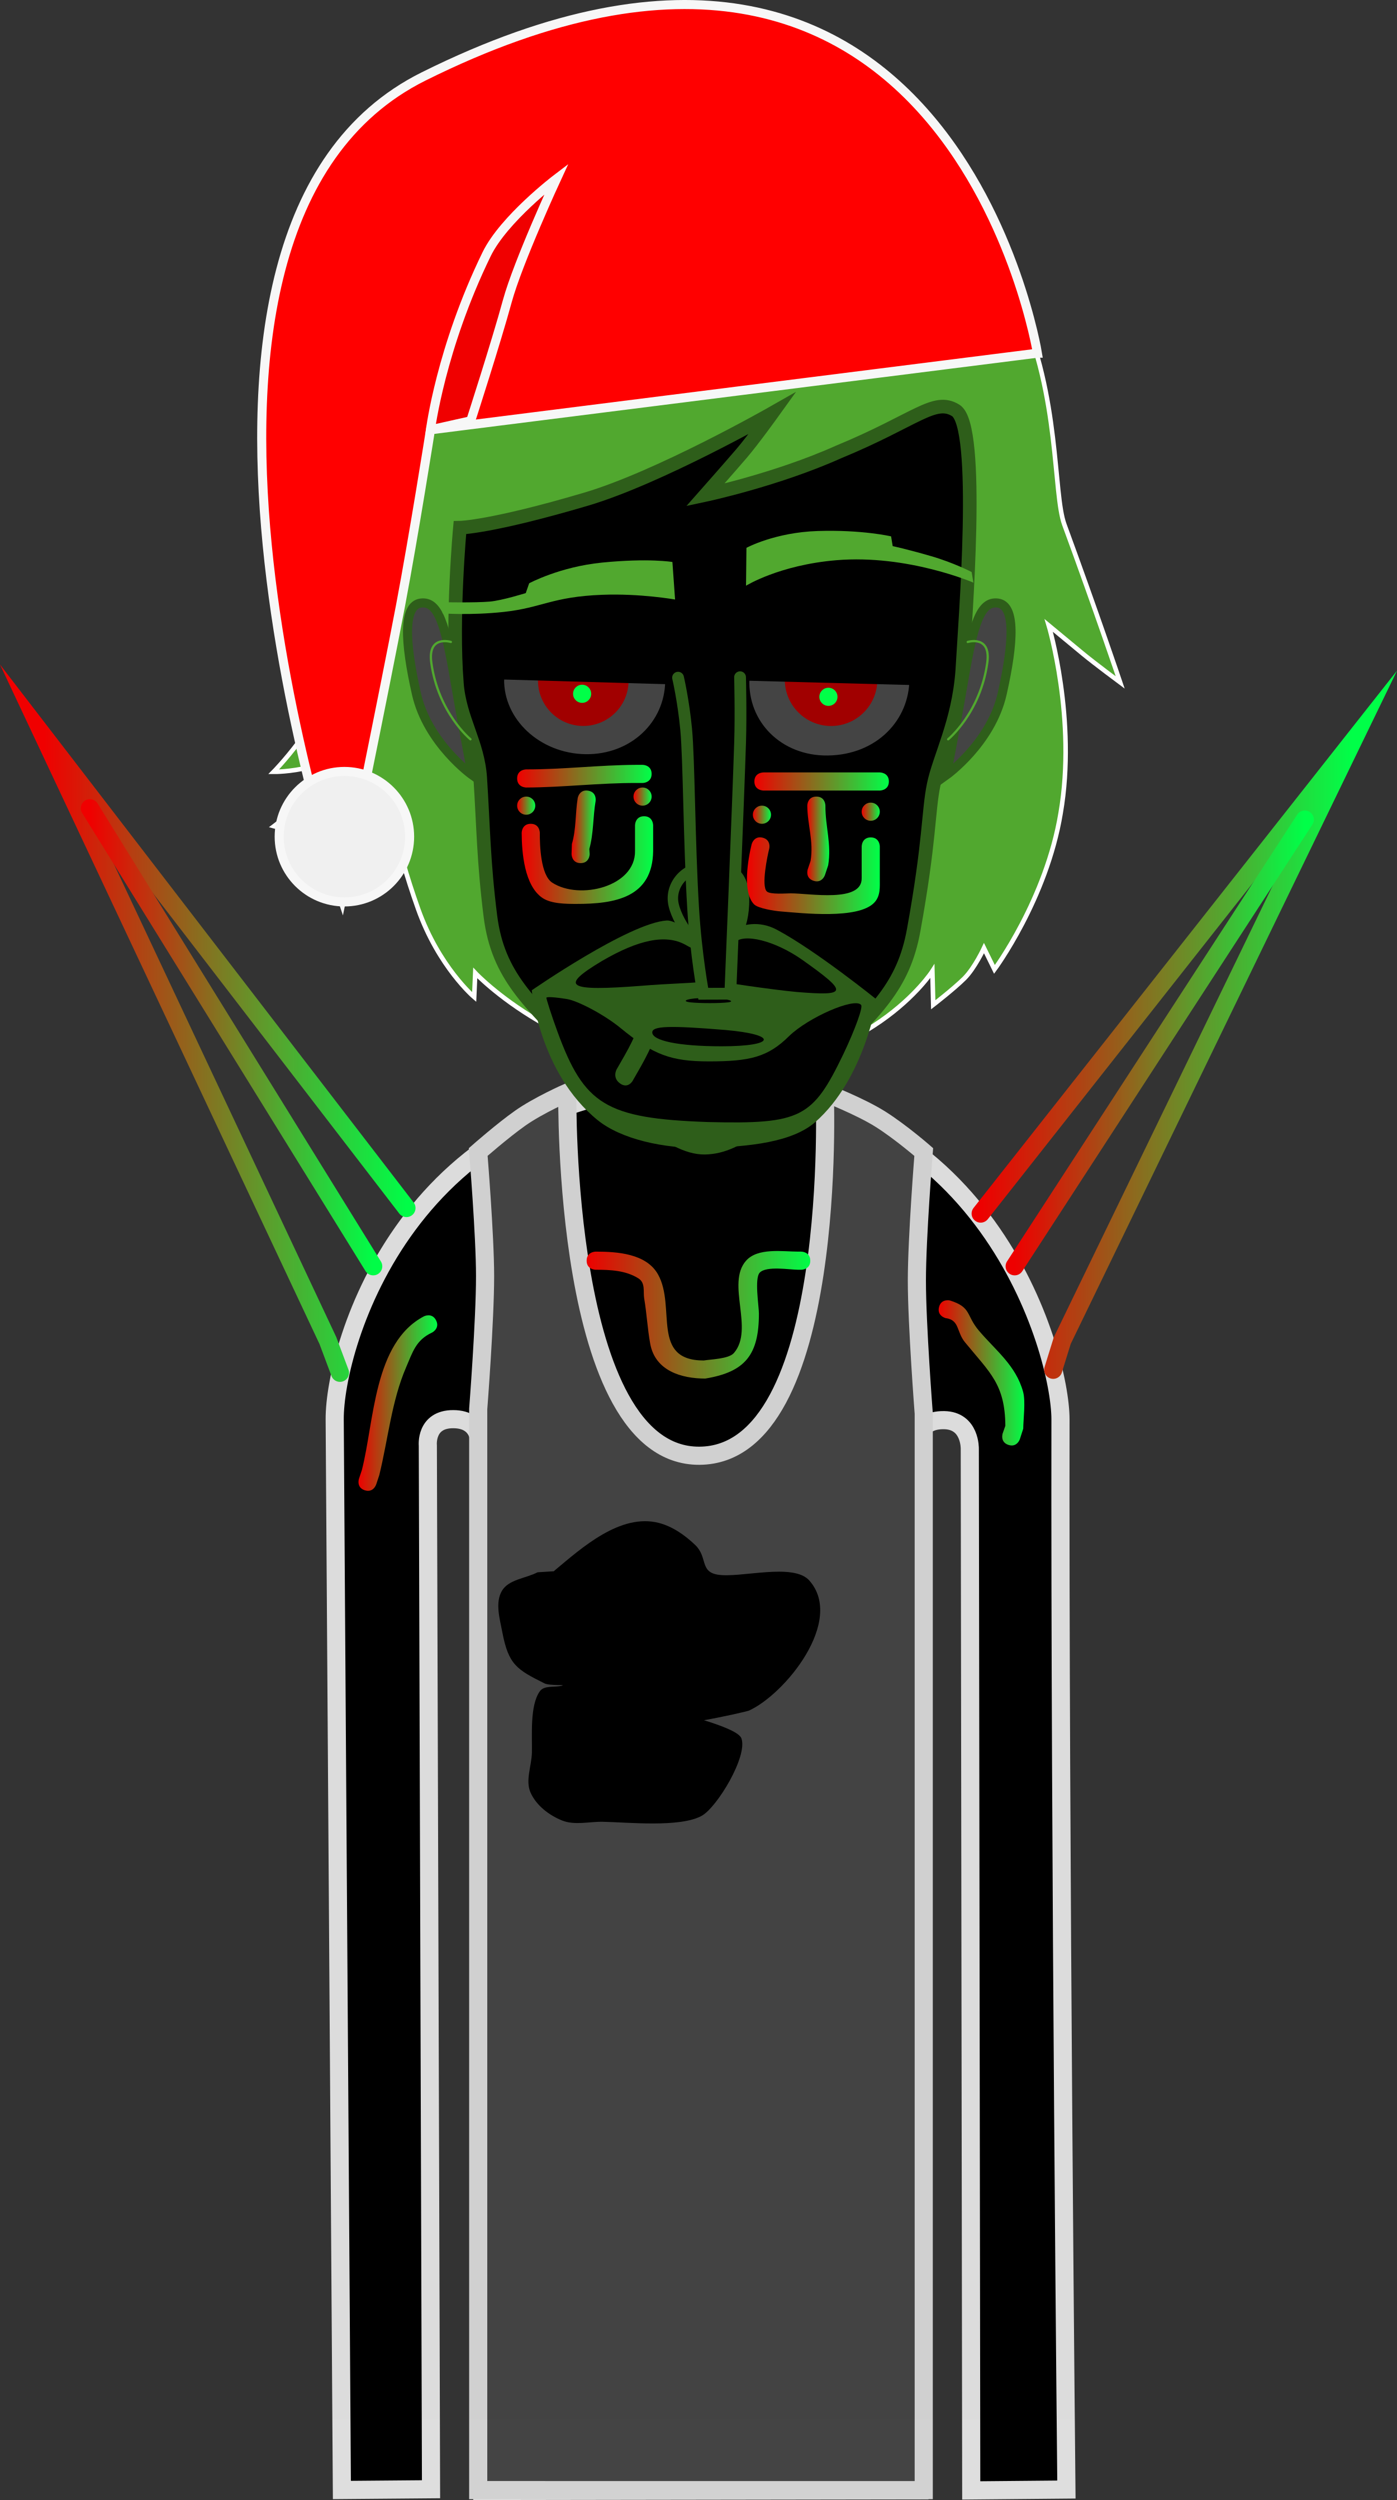 <svg version="1.1" xmlns="http://www.w3.org/2000/svg" xmlns:xlink="http://www.w3.org/1999/xlink" width="154.084" height="275.63" viewBox="0,0,154.084,275.63"><rect x="0" y="0" width="154.084" height="275.63" fill="#333333" stroke="none"/><defs><linearGradient x1="168.789" y1="142.898" x2="208.789" y2="142.898" gradientUnits="userSpaceOnUse" id="color-1"><stop offset="0" stop-color="#f00000"/><stop offset="1" stop-color="#00ff48"/></linearGradient><linearGradient x1="272.122" y1="143.037" x2="313.122" y2="143.037" gradientUnits="userSpaceOnUse" id="color-2"><stop offset="0" stop-color="#f00000"/><stop offset="1" stop-color="#00ff48"/></linearGradient><linearGradient x1="173.872" y1="140.988" x2="205.122" y2="140.988" gradientUnits="userSpaceOnUse" id="color-3"><stop offset="0" stop-color="#f00000"/><stop offset="1" stop-color="#00ff48"/></linearGradient><linearGradient x1="275.872" y1="141.613" x2="307.872" y2="141.613" gradientUnits="userSpaceOnUse" id="color-4"><stop offset="0" stop-color="#f00000"/><stop offset="1" stop-color="#00ff48"/></linearGradient><linearGradient x1="228.664" y1="171.585" x2="253.33" y2="171.585" gradientUnits="userSpaceOnUse" id="color-5"><stop offset="0" stop-color="#f00000"/><stop offset="1" stop-color="#00ff48"/></linearGradient><linearGradient x1="203.498" y1="181.318" x2="212.183" y2="181.318" gradientUnits="userSpaceOnUse" id="color-6"><stop offset="0" stop-color="#f00000"/><stop offset="1" stop-color="#00ff48"/></linearGradient><linearGradient x1="267.488" y1="177.989" x2="276.936" y2="177.989" gradientUnits="userSpaceOnUse" id="color-7"><stop offset="0" stop-color="#f00000"/><stop offset="1" stop-color="#00ff48"/></linearGradient><linearGradient x1="221.497" y1="121.453" x2="235.997" y2="121.453" gradientUnits="userSpaceOnUse" id="color-8"><stop offset="0" stop-color="#f00000"/><stop offset="1" stop-color="#00ff48"/></linearGradient><linearGradient x1="226.997" y1="117.784" x2="229.66" y2="117.784" gradientUnits="userSpaceOnUse" id="color-9"><stop offset="0" stop-color="#f00000"/><stop offset="1" stop-color="#00ff48"/></linearGradient><linearGradient x1="220.997" y1="112.203" x2="235.83" y2="112.203" gradientUnits="userSpaceOnUse" id="color-10"><stop offset="0" stop-color="#f00000"/><stop offset="1" stop-color="#00ff48"/></linearGradient><linearGradient x1="247.164" y1="112.787" x2="261.997" y2="112.787" gradientUnits="userSpaceOnUse" id="color-11"><stop offset="0" stop-color="#f00000"/><stop offset="1" stop-color="#00ff48"/></linearGradient><linearGradient x1="220.997" y1="115.453" x2="222.997" y2="115.453" gradientUnits="userSpaceOnUse" id="color-12"><stop offset="0" stop-color="#f00000"/><stop offset="1" stop-color="#00ff48"/></linearGradient><linearGradient x1="233.83" y1="114.453" x2="235.83" y2="114.453" gradientUnits="userSpaceOnUse" id="color-13"><stop offset="0" stop-color="#f00000"/><stop offset="1" stop-color="#00ff48"/></linearGradient><linearGradient x1="246.345" y1="123.174" x2="261" y2="123.174" gradientUnits="userSpaceOnUse" id="color-14"><stop offset="0" stop-color="#f00000"/><stop offset="1" stop-color="#00ff48"/></linearGradient><linearGradient x1="252.997" y1="119.127" x2="255.417" y2="119.127" gradientUnits="userSpaceOnUse" id="color-15"><stop offset="0" stop-color="#f00000"/><stop offset="1" stop-color="#00ff48"/></linearGradient><linearGradient x1="246.997" y1="116.453" x2="248.997" y2="116.453" gradientUnits="userSpaceOnUse" id="color-16"><stop offset="0" stop-color="#f00000"/><stop offset="1" stop-color="#00ff48"/></linearGradient><linearGradient x1="258.997" y1="116.12" x2="260.997" y2="116.12" gradientUnits="userSpaceOnUse" id="color-17"><stop offset="0" stop-color="#f00000"/><stop offset="1" stop-color="#00ff48"/></linearGradient></defs><g transform="translate(-163.958,-26.629)"><g data-paper-data="{&quot;isPaintingLayer&quot;:true}" fill-rule="nonzero" stroke-linejoin="miter" stroke-miterlimit="10" stroke-dasharray="" stroke-dashoffset="0" style="mix-blend-mode: normal"><path d="M201.667,301.151c0,0 -0.635,-94.384 -0.793,-118.012c-0.055,-8.153 8.187,-36.761 40.202,-36.921c31.602,-0.158 39.857,29.487 39.849,36.897c-0.077,46.243 0.654,117.986 0.654,117.986l-10.497,0.096l-0.159,-114.843c0,0 0.075,-3.099 -2.816,-3.154c-3.434,-0.065 -2.945,3.116 -2.945,3.116l0.205,114.87l-48.214,0.072l-0.305,-115.233c0,0 0.279,-2.919 -2.886,-2.934c-3.111,-0.015 -2.816,2.909 -2.816,2.909l0.353,115.067z" fill="#000000" stroke="#dedede" stroke-width="2" stroke-linecap="butt"/><path d="M256.265,197.093c-0.571,0 -1.034,-0.463 -1.034,-1.034c0,-0.571 0.463,-1.034 1.034,-1.034c0.571,0 1.034,0.463 1.034,1.034c0,0.571 -0.463,1.034 -1.034,1.034z" fill="#000000" stroke="none" stroke-width="1.5" stroke-linecap="butt"/><path d="M251.005,201.328c-4.463,-0.314 -6.552,-1.794 -6.17,-2.58c0.118,-0.242 2.846,1.064 6.97,1.305c6.409,0.375 8.51,-0.632 8.51,-0.632v1.346c0,0 -2.413,1.047 -9.311,0.561z" fill="#000000" stroke="#000000" stroke-width="0" stroke-linecap="butt"/><path d="M223.192,196.059c0,-0.571 0.463,-1.034 1.034,-1.034c0.571,0 1.034,0.463 1.034,1.034c0,0.571 -0.463,1.034 -1.034,1.034c-0.571,0 -1.034,-0.463 -1.034,-1.034z" fill="#000000" stroke="none" stroke-width="1.5" stroke-linecap="butt"/><path d="M229.486,201.328c-6.897,0.486 -9.311,-0.561 -9.311,-0.561v-1.346c0,0 2.101,1.007 8.51,0.632c4.124,-0.241 6.853,-1.547 6.97,-1.305c0.383,0.786 -1.706,2.266 -6.17,2.58z" fill="#000000" stroke="#000000" stroke-width="0" stroke-linecap="butt"/><path d="M240.766,257.88c-0.819,0 -1.483,-0.664 -1.483,-1.483c0,-0.819 0.664,-1.483 1.483,-1.483c0.819,0 1.483,0.664 1.483,1.483c0,0.819 -0.664,1.483 -1.483,1.483z" data-paper-data="{&quot;index&quot;:null}" fill="#000000" stroke="none" stroke-width="1.5" stroke-linecap="butt"/><path d="M216.703,301.165v-119.201c0,0 0.757,-9.731 0.757,-14.639c0,-4.498 -0.757,-13.687 -0.757,-13.687c0,0 2.673,-2.353 4.656,-3.748c1.983,-1.395 5.172,-2.804 5.172,-2.804c0,0 -0.602,40.109 14.56,40.039c15.435,-0.072 13.832,-40.039 13.832,-40.039c0,0 3.913,1.52 6.166,2.947c2.253,1.427 4.754,3.605 4.754,3.605c0,0 -0.757,9.425 -0.757,14.192c0,4.842 0.757,14.639 0.757,14.639v118.697z" fill="#444444" stroke="#d2d2d2" stroke-width="2" stroke-linecap="butt"/><path d="M201.455,177.981l-1.333,-3.556l-31.333,-66.611l40,52" fill="none" stroke="url(#color-1)" stroke-width="2" stroke-linecap="round"/><path d="M272.122,160.426l41,-52l-32,66l-1,3.222" fill="none" stroke="url(#color-2)" stroke-width="2" stroke-linecap="round"/><path d="M173.872,115.738l31.25,50.5" fill="none" stroke="url(#color-3)" stroke-width="2" stroke-linecap="round"/><path d="M307.872,116.988l-32,49.25" fill="none" stroke="url(#color-4)" stroke-width="2" stroke-linecap="round"/><path d="M225.047,199.861c0.085,-0.087 0.141,-0.134 0.141,-0.134c2.911,-2.423 7.204,-6.312 11.472,-5.187c1.502,0.396 2.856,1.352 3.978,2.426c1.386,1.328 0.491,2.925 2.459,3.266c2.455,0.425 8.356,-1.355 10.126,0.648c3.934,4.453 -2.718,12.584 -6.689,14.356c-0.135,0.06 -2.913,0.703 -4.936,1.046c1.694,0.526 3.862,1.286 4.129,1.988c0.744,1.961 -2.687,7.635 -4.386,8.561c-2.401,1.308 -8.116,0.703 -10.885,0.65c-1.506,-0.029 -3.12,0.415 -4.518,-0.149c-1.431,-0.577 -2.838,-1.661 -3.463,-3.071c-0.595,-1.343 0.119,-2.936 0.15,-4.404c0.041,-1.901 -0.245,-5.174 0.868,-6.758c0.477,-0.68 1.608,-0.418 2.416,-0.613c0.622,-0.15 -1.329,0.02 -1.901,-0.267c-3.044,-1.522 -3.962,-2.045 -4.646,-5.64c-0.284,-1.493 -0.815,-3.248 -0.045,-4.558c0.748,-1.273 2.619,-1.365 3.928,-2.047z" fill="#000000" stroke="none" stroke-width="0.5" stroke-linecap="butt"/><path d="M253.33,165.62c0,1 -1,1 -1,1h-0.333c-0.915,0 -3.527,-0.454 -4.245,0.322c-0.596,0.645 -0.089,3.677 -0.089,4.511c0,4.509 -1.477,6.437 -5.918,7.163c-2.628,0 -5.522,-0.852 -6.07,-3.836c-0.301,-1.638 -0.382,-3.348 -0.667,-5c-0.122,-0.71 0.159,-1.703 -0.624,-2.202c-1.398,-0.89 -3.136,-0.961 -4.722,-0.958c0,0 -1,0 -1,-1c0,-1 1,-1 1,-1c2.341,0.004 5.581,0.198 6.878,2.522c2.009,3.599 -0.836,9.481 5.039,9.481c0.786,-0.134 2.761,-0.167 3.327,-0.825c2.265,-2.634 -0.877,-7.65 1.333,-10.167c1.288,-1.468 4.047,-1.011 5.755,-1.011h0.333c0,0 1,0 1,1z" fill="url(#color-5)" stroke="none" stroke-width="0.5" stroke-linecap="butt"/><path d="M204.181,190.93c-0.949,-0.316 -0.632,-1.265 -0.632,-1.265l0.322,-0.963c1.382,-5.398 1.294,-14.038 6.846,-16.948c0,0 0.894,-0.447 1.342,0.447c0.447,0.894 -0.447,1.342 -0.447,1.342c-1.783,0.832 -2.13,2.137 -2.866,3.843c-1.592,3.691 -1.983,7.914 -2.954,11.875l-0.345,1.037c0,0 -0.316,0.949 -1.265,0.632z" fill="url(#color-6)" stroke="none" stroke-width="0.5" stroke-linecap="butt"/><path d="M275.181,185.93c-0.949,-0.316 -0.632,-1.265 -0.632,-1.265l0.295,-0.844c-0.039,-4.575 -1.679,-5.824 -4.453,-9.206c-0.955,-1.165 -0.585,-2.467 -2.136,-2.664c0,0 -0.97,-0.243 -0.728,-1.213c0.243,-0.97 1.213,-0.728 1.213,-0.728c2.4,0.755 1.741,1.621 3.197,3.336c1.845,2.173 4.068,3.819 4.867,6.738c0.286,1.045 0.021,3.039 0.014,4.057l-0.372,1.156c0,0 -0.316,0.949 -1.265,0.632z" fill="url(#color-7)" stroke="none" stroke-width="0.5" stroke-linecap="butt"/><g><path d="M196.409,293.371v-253.225h91.182v253.225z" fill-opacity="0.01" fill="#000000" stroke="none" stroke-width="0" stroke-linecap="butt"/><path d="M197.564,90.639c0,0 6.163,-5.922 6.292,-6.788c0.337,-2.271 -0.168,-40.173 35.968,-41.574c44.636,-0.914 39.015,35.349 41.531,42.19c3.45,9.381 6.157,17.4 6.157,17.4c0,0 -2.767,-2.054 -4.08,-3.134c-1.224,-1.008 -3.801,-3.146 -3.801,-3.146c0,0 3.091,10.348 1.311,20.695c-1.562,9.481 -7.298,17.225 -7.298,17.225l-1.155,-2.347c0,0 -1.023,2.198 -2.16,3.333c-1.137,1.135 -3.439,2.913 -3.439,2.913l-0.092,-3.704c0,0 -7.06,11.018 -24.351,10.872c-16.306,-0.255 -26.072,-10.675 -26.072,-10.675l-0.116,2.655c0,0 -3.895,-3.293 -6.181,-9.708c-2.725,-7.646 -3.239,-12.243 -3.239,-12.243c0,0 -2.339,1.899 -5.717,2.774c-4.233,1.097 -6.947,0.345 -6.947,0.345c0,0 3.608,-2.717 5.584,-4.77c1.76,-1.828 2.647,-3.377 2.647,-3.377c0,0 -2.108,1.085 -4.233,1.618c-2.217,0.556 -4.03,0.531 -4.03,0.531c0,0 4.975,-5.037 7.031,-10.874c1.941,-5.511 2.1,-10.957 2.1,-10.957c0,0 -1.362,0.662 -3.33,0.795c-1.248,0.085 -2.378,-0.049 -2.378,-0.049z" fill="#51a82f" stroke="#ffffff" stroke-width="0.5" stroke-linecap="butt"/><path d="M214.35,101.961c-0.577,-7.293 0.335,-17.154 0.335,-17.154c0,0 3.411,-0.041 13.914,-3.144c8.07,-2.384 20.547,-9.487 20.547,-9.487c0,0 -2.16,3.005 -3.408,4.46c-1.327,1.547 -3.993,4.563 -3.993,4.563c0,0 7.838,-1.668 14.675,-4.729c8.568,-3.536 10.593,-6.053 12.95,-4.593c2.783,1.724 1.03,23.183 0.718,28.741c-0.422,5.669 -2.533,9.5 -3.15,12.521c-0.617,3.021 -0.41,6.137 -2.206,16.04c-1.121,6.18 -4.162,8.925 -10.019,14.661c-5.858,5.736 -9.054,9.253 -13.014,9.322c-3.811,0.066 -8.936,-5.1 -13.935,-10.382c-5.324,-5.625 -8.875,-8.477 -9.716,-15.14c-0.757,-6 -0.777,-9.909 -1.123,-15.248c-0.253,-3.903 -2.261,-6.445 -2.576,-10.428z" fill="#000000" stroke="#2e5e1a" stroke-width="1.5" stroke-linecap="butt"/><path d="M262.42,86.84c0,0 1.524,0.318 4.256,1.11c2.495,0.724 4.449,1.744 4.449,1.744l0.195,1.17c0,0 -7.25,-3.13 -15.116,-2.471c-6.29,0.527 -9.963,2.812 -9.963,2.812l0.046,-4.177c0,0 3.127,-1.704 7.864,-1.856c4.904,-0.157 8.091,0.591 8.091,0.591z" data-paper-data="{&quot;index&quot;:null}" fill="#51a82f" stroke="none" stroke-width="1.5" stroke-linecap="butt"/><path d="M241.982,131.388c-1.034,0 -3.538,-3.26 -3.787,-5.364c-0.222,-1.882 1.315,-3.828 3.787,-3.828c2.472,0 4.202,0.491 4.03,4.189c-0.146,3.138 -1.558,5.003 -4.03,5.003z" fill="#000000" stroke="#2e5e1a" stroke-width="1.15" stroke-linecap="butt"/><path d="M216.049,112.084c0,0 -4.932,-3.517 -6.164,-8.975c-1.296,-5.743 -1.461,-9.733 0.48,-9.992c1.941,-0.259 2.703,2.377 3.733,8.356c1.029,5.979 1.951,10.611 1.951,10.611z" data-paper-data="{&quot;index&quot;:null}" fill="#444444" stroke="#2e5e1a" stroke-width="1" stroke-linecap="butt"/><path d="M215.847,108.136c0,0 -3.564,-2.923 -4.318,-8.451c-0.421,-3.083 2.157,-2.28 2.157,-2.28" fill="none" stroke="#51a82f" stroke-width="0.25" stroke-linecap="round"/><path d="M218.86,101.48c0.071,-4.892 4.838,-8.936 10.211,-8.858c5.373,0.078 9.027,4.248 8.956,9.14c-0.071,4.892 -4.124,8.794 -9.497,8.716c-5.373,-0.078 -9.742,-4.107 -9.671,-8.999z" fill="#444444" stroke="#000000" stroke-width="1.4" stroke-linecap="butt"/><path d="M223.298,101.598c0.04,-2.758 2.309,-4.962 5.067,-4.922c2.758,0.04 4.962,2.309 4.922,5.067c-0.04,2.758 -2.309,4.962 -5.067,4.922c-2.758,-0.04 -4.962,-2.309 -4.922,-5.067z" fill="#a10000" stroke="none" stroke-width="1.5" stroke-linecap="butt"/><path d="M245.917,101.481c0.204,-4.888 4.453,-8.858 9.77,-8.858c5.318,0 9.275,3.966 9.275,8.858c0,4.892 -3.886,9.071 -9.7,9.142c-5.53,0.067 -9.558,-4.037 -9.345,-9.142z" fill="#444444" stroke="#000000" stroke-width="1.4" stroke-linecap="butt"/><path d="M250.519,101.567c0,-2.818 2.285,-5.103 5.103,-5.103c2.818,0 5.103,2.285 5.103,5.103c0,2.818 -2.285,5.103 -5.103,5.103c-2.818,0 -5.103,-2.285 -5.103,-5.103z" fill="#a10000" stroke="none" stroke-width="1.5" stroke-linecap="butt"/><path d="M218.792,100.948c0,0 0.064,-9.015 10.601,-8.825c9.471,0.166 9.556,9.407 9.556,9.407z" fill="#000000" stroke="#000000" stroke-width="1.15" stroke-linecap="butt"/><path d="M245.539,101.079c0,0 -0.247,-9.458 11.198,-9.103c9.714,0.333 9.547,9.652 9.547,9.652z" fill="#000000" stroke="#000000" stroke-width="1.15" stroke-linecap="butt"/><path d="M222.322,90.937c0,0 3.37,-1.819 8.032,-2.282c5.167,-0.513 7.768,-0.066 7.768,-0.066l0.295,4.137c0,0 -3.836,-0.681 -8.018,-0.521c-5.593,0.213 -6.645,1.433 -10.898,1.891c-3.644,0.393 -6.737,0.159 -6.737,0.159l-0.026,-1.232c0,0 3.595,0.074 5.234,-0.068c1.352,-0.117 3.976,-0.938 3.976,-0.938z" fill="#51a82f" stroke="none" stroke-width="1.5" stroke-linecap="butt"/><path d="M270.283,101.473c1.029,-5.979 1.791,-8.615 3.733,-8.356c1.941,0.259 1.776,4.249 0.48,9.992c-1.232,5.458 -6.164,8.975 -6.164,8.975c0,0 0.922,-4.633 1.951,-10.611z" data-paper-data="{&quot;index&quot;:null}" fill="#444444" stroke="#2e5e1a" stroke-width="1" stroke-linecap="butt"/><path d="M270.695,97.406c0,0 2.578,-0.803 2.157,2.28c-0.754,5.527 -4.318,8.451 -4.318,8.451" data-paper-data="{&quot;index&quot;:null}" fill="none" stroke="#51a82f" stroke-width="0.25" stroke-linecap="round"/><path d="M234.997,116.62c1,0 1,1 1,1c0,0.667 0,2.167 0,2.833c-0.057,5.149 -4.226,5.839 -8.5,5.833c-1.117,-0.002 -2.748,-0.008 -3.712,-0.662c-1.984,-1.346 -2.281,-4.983 -2.288,-7.171c0,0 0,-1 1,-1c1,0 1,1 1,1c-0.005,1.366 0.084,4.661 1.379,5.495c3.015,1.942 9.181,0.435 9.121,-3.495c0,-0.667 0,-1.333 0,-2v-0.833c0,0 0,-1 1,-1z" fill="url(#color-8)" stroke="none" stroke-width="0.5" stroke-linecap="butt"/><path d="M227.997,121.787c-1,0 -1,-1 -1,-1l0.038,-1.108c0.486,-1.644 0.365,-3.365 0.642,-5.056c0,0 0.164,-0.986 1.151,-0.822c0.986,0.164 0.822,1.151 0.822,1.151c-0.303,1.776 -0.206,3.53 -0.692,5.277l0.038,0.559c0,0 0,1 -1,1z" fill="url(#color-9)" stroke="none" stroke-width="0.5" stroke-linecap="butt"/><path d="M235.83,111.953c0,0.595 -0.355,0.836 -0.641,0.934c-0.111,0.043 -0.232,0.066 -0.359,0.066h-0.667c-4.048,-0.015 -8.132,0.487 -12.167,0.5c0,0 -1,0 -1,-1c0,-1 1,-1 1,-1c4.029,0.015 8.123,-0.487 12.167,-0.5h0.667c0,0 0.164,0 0.359,0.066c0.287,0.097 0.641,0.338 0.641,0.934z" fill="url(#color-10)" stroke="none" stroke-width="0.5" stroke-linecap="butt"/><path d="M261.997,112.787c0,1 -1,1 -1,1c-4.167,0 -8.667,0 -12.833,0c0,0 -1,0 -1,-1c0,-1 1,-1 1,-1c4.167,0 8.333,0 12.5,0h0.333c0,0 1,0 1,1z" fill="url(#color-11)" stroke="none" stroke-width="0.5" stroke-linecap="butt"/><path d="M220.997,115.453c0,-0.552 0.448,-1 1,-1c0.552,0 1,0.448 1,1c0,0.552 -0.448,1 -1,1c-0.552,0 -1,-0.448 -1,-1z" fill="url(#color-12)" stroke="none" stroke-width="0.5" stroke-linecap="butt"/><path d="M233.83,114.453c0,-0.552 0.448,-1 1,-1c0.552,0 1,0.448 1,1c0,0.552 -0.448,1 -1,1c-0.552,0 -1,-0.448 -1,-1z" fill="url(#color-13)" stroke="none" stroke-width="0.5" stroke-linecap="butt"/><path d="M259.997,118.953c1,0 1,1 1,1c0,1.056 0,2.444 0,3.5c-0.01,0.92 0.117,1.941 -0.626,2.707c-1.788,1.844 -7.942,1.143 -10.278,0.957c-0.68,-0.054 -2.517,-0.326 -2.97,-0.79c-1.317,-1.35 -0.648,-5.042 -0.263,-6.616c0,0 0.243,-0.97 1.213,-0.728c0.97,0.243 0.728,1.213 0.728,1.213c-0.187,0.728 -0.905,4.126 -0.263,4.717c0.388,0.357 2.118,0.208 2.626,0.207c2.114,-0.003 7.875,1.062 7.833,-1.667c0,-1.056 0,-2.111 0,-3.167v-0.333c0,0 0,-1 1,-1z" fill="url(#color-14)" stroke="none" stroke-width="0.5" stroke-linecap="butt"/><path d="M253.681,123.735c-0.949,-0.316 -0.632,-1.265 -0.632,-1.265l0.312,-0.925c0.359,-2.149 -0.347,-3.98 -0.363,-6.092c0,0 0,-1 1,-1c1,0 1,1 1,1c-0.021,2.271 0.693,4.233 0.304,6.574l-0.355,1.075c0,0 -0.316,0.949 -1.265,0.632z" fill="url(#color-15)" stroke="none" stroke-width="0.5" stroke-linecap="butt"/><path d="M246.997,116.453c0,-0.552 0.448,-1 1,-1c0.552,0 1,0.448 1,1c0,0.552 -0.448,1 -1,1c-0.552,0 -1,-0.448 -1,-1z" fill="url(#color-16)" stroke="none" stroke-width="0.5" stroke-linecap="butt"/><path d="M258.997,116.12c0,-0.552 0.448,-1 1,-1c0.552,0 1,0.448 1,1c0,0.552 -0.448,1 -1,1c-0.552,0 -1,-0.448 -1,-1z" fill="url(#color-17)" stroke="none" stroke-width="0.5" stroke-linecap="butt"/><path d="M227.164,103.12c0,-0.552 0.448,-1 1,-1c0.552,0 1,0.448 1,1c0,0.552 -0.448,1 -1,1c-0.552,0 -1,-0.448 -1,-1z" fill="#00ff48" stroke="none" stroke-width="0.5" stroke-linecap="butt"/><path d="M254.33,103.453c0,-0.552 0.448,-1 1,-1c0.552,0 1,0.448 1,1c0,0.552 -0.448,1 -1,1c-0.552,0 -1,-0.448 -1,-1z" fill="#00ff48" stroke="none" stroke-width="0.5" stroke-linecap="butt"/><g stroke="#f7f7f7" stroke-width="1" stroke-linecap="butt"><path d="M278.382,65.566l-66.945,8.45c0,0 -1.813,11.507 -3.3,19.364c-1.733,9.153 -6.474,32.264 -6.474,32.264c0,0 -24.959,-73.671 9.004,-90.58c58.082,-28.917 67.715,30.502 67.715,30.502z" fill="#ff0000"/><path d="M211.437,74.016c0,0 1.126,-8.966 6.195,-19.364c1.9,-3.897 7.702,-8.306 7.702,-8.306c0,0 -4.253,9.198 -5.427,13.503c-1.223,4.485 -4.029,13.173 -4.029,13.173z" fill="#f00000"/><path d="M194.752,118.874c0,-3.972 3.22,-7.192 7.192,-7.192c3.972,0 7.192,3.22 7.192,7.192c0,3.972 -3.22,7.192 -7.192,7.192c-3.972,0 -7.192,-3.22 -7.192,-7.192z" fill="#f0f0f0"/></g><g stroke="none" stroke-linecap="butt"><g><path d="M260.669,136.844c0,0 -1.317,8.695 -6.79,13.495c-2.507,2.199 -7.202,2.724 -12.136,2.846c-4.618,0.114 -9.305,-0.99 -11.864,-3.059c-6.427,-5.196 -7.269,-14.316 -7.269,-14.316c0,0 10.712,-7.424 14.882,-7.696c1.289,-0.084 4.785,2.806 4.785,2.806c0,0 3.414,-3.897 7.366,-1.788c4.352,2.323 11.025,7.713 11.025,7.713z" fill="#2e5e1a" stroke-width="0"/><path d="M244.974,130.559c0.99,-1.082 4.482,-0.219 7.492,1.906c5.11,3.622 4.979,3.984 -0.617,3.532c-2.767,-0.256 -8.725,-1.137 -9.291,-1.314c-0.909,-0.394 1.608,-3.336 2.416,-4.124z" data-paper-data="{&quot;noHover&quot;:false,&quot;origItem&quot;:[&quot;Path&quot;,{&quot;applyMatrix&quot;:true,&quot;segments&quot;:[[[703.96647,351.30549],[0,0],[-0.3125,0.3045]],[[704.15397,352.98025],[-0.35156,-0.15226],[0.21876,0.06852]],[[706.48991,353.27713],[-1.07032,-0.09896],[2.16406,0.17508]],[[706.67741,352.02867],[1.97656,1.40072],[-1.16406,-0.82216]],[[703.96647,351.30547],[0.38282,-0.41868],[0,0]]],&quot;closed&quot;:true}]}" fill="#000000" stroke-width="0.5"/><path d="M230.347,132.581c4.08,-2.382 7.045,-2.967 9.186,-1.806c0.626,0.394 4.29,2.078 4.29,2.905c0,1.496 -3.525,1.171 -8.999,1.624c-8.383,0.65 -9.204,0.112 -4.477,-2.723z" data-paper-data="{&quot;noHover&quot;:false,&quot;origItem&quot;:[&quot;Path&quot;,{&quot;applyMatrix&quot;:true,&quot;segments&quot;:[[[698.31819,352.05153],[0,0],[-1.82812,1.0962]],[[699.91975,353.00309],[-3.24218,0.25122],[2.11718,-0.17508]],[[702.13069,352.22661],[0,0.57856],[0,-0.31972]],[[701.67757,351.38161],[0.24218,0.15226],[-0.82812,-0.44914]],[[698.31819,352.05151],[1.57814,-0.92112],[0,0]]],&quot;closed&quot;:true}]}" fill="#000000" stroke-width="0.5"/><path d="M244.295,137.135c-0.929,0.118 -3.102,0.119 -4.213,0.001c-1.111,-0.138 -0.249,-0.483 1.771,-0.483c2.04,0 3.371,0.344 2.442,0.482z" data-paper-data="{&quot;noHover&quot;:false,&quot;origItem&quot;:[&quot;Path&quot;,{&quot;applyMatrix&quot;:true,&quot;segments&quot;:[[[702.72435,353.70345],[0.78906,0],[-0.78124,0]],[[702.08373,353.80241],[-0.4297,-0.05328],[0.42968,0.04568]],[[703.51341,353.80241],[-0.35936,0.04568],[0.35938,-0.05328]]],&quot;closed&quot;:true}]}" fill="#000000" stroke-width="0.5"/><path d="M235.901,140.452c0,-0.709 1.855,-0.778 8.076,-0.266c5.838,0.512 5.559,1.797 -0.42,1.797c-4.787,0 -7.656,-0.625 -7.656,-1.53z" data-paper-data="{&quot;noHover&quot;:false,&quot;origItem&quot;:[&quot;Path&quot;,{&quot;applyMatrix&quot;:true,&quot;segments&quot;:[[[700.46647,355.09653],[0,0],[0,0.35018]],[[703.24773,355.62179],[-1.85158,0],[2.3125,0]],[[703.39617,355.02039],[2.2578,0.19794],[-2.40624,-0.19792]],[[700.46649,355.09651],[0,-0.27404],[0,0]]],&quot;closed&quot;:true}]}" fill="#000000" stroke-width="0.5"/><path d="M226.429,136.764c1.232,0.177 4.176,1.729 5.973,3.205c3.616,2.972 5.603,3.679 9.744,3.679c4.545,0 6.509,-0.474 8.852,-2.796c2.141,-2.067 7.2,-4.265 7.927,-3.439c0.263,0.197 -0.653,2.712 -1.945,5.429c-3.393,7.027 -4.626,7.747 -14.968,7.491c-11.251,-0.394 -13.621,-1.92 -16.57,-9.97c-0.687,-1.87 -1.219,-3.589 -1.219,-3.727c0,-0.138 0.974,-0.069 2.206,0.128z" data-paper-data="{&quot;noHover&quot;:false,&quot;origItem&quot;:[&quot;Path&quot;,{&quot;applyMatrix&quot;:true,&quot;segments&quot;:[[[696.79473,353.70345],[0,0],[-0.47656,-0.07612]],[[695.94317,353.65017],[0,-0.0533],[0,0.05328]],[[696.41973,355.07371],[-0.26562,-0.72318],[1.14062,3.11352]],[[702.72441,358.81147],[-4.35156,-0.15226],[4,0.09896]],[[708.41973,356.01767],[-1.3125,2.71768],[0.5,-1.05054]],[[709.17755,353.94705],[0.10156,0.07614],[-0.28124,-0.31972]],[[706.30255,355.21835],[0.82812,-0.79932],[-0.90624,0.89828]],[[702.87287,356.36785],[1.7578,0],[-1.60156,0]],[[698.91975,354.86819],[1.39844,1.14948],[-0.69532,-0.57094]],[[696.79475,353.70347],[0.47656,0.06852],[0,0]]],&quot;closed&quot;:true}]}" fill="#000000" stroke-width="0.5"/></g><path d="M232.332,146.068c-0.877,-0.643 -0.358,-1.547 -0.358,-1.547l0.522,-0.91c0.53,-0.923 1.031,-1.802 1.458,-2.794c0,0 0.419,-0.97 1.348,-0.431c0.929,0.539 0.51,1.509 0.51,1.509c-0.46,1.062 -0.994,2.013 -1.562,3.002l-0.522,0.91c0,0 -0.519,0.905 -1.396,0.262z" fill="#2e5e1a" stroke-width="0.5"/></g><path d="M245.584,101.294c0,0 0.103,3.97 0.006,7.127c-0.192,6.251 -1.081,27.761 -1.081,27.761l-2.982,0.009c0,0 -0.803,-4.173 -1.123,-9.5c-0.434,-7.211 -0.45,-16.293 -0.763,-19.632c-0.298,-3.165 -0.896,-5.715 -0.896,-5.715" fill="#000000" stroke="#2e5e1a" stroke-width="1.3" stroke-linecap="round"/></g></g></g></svg>